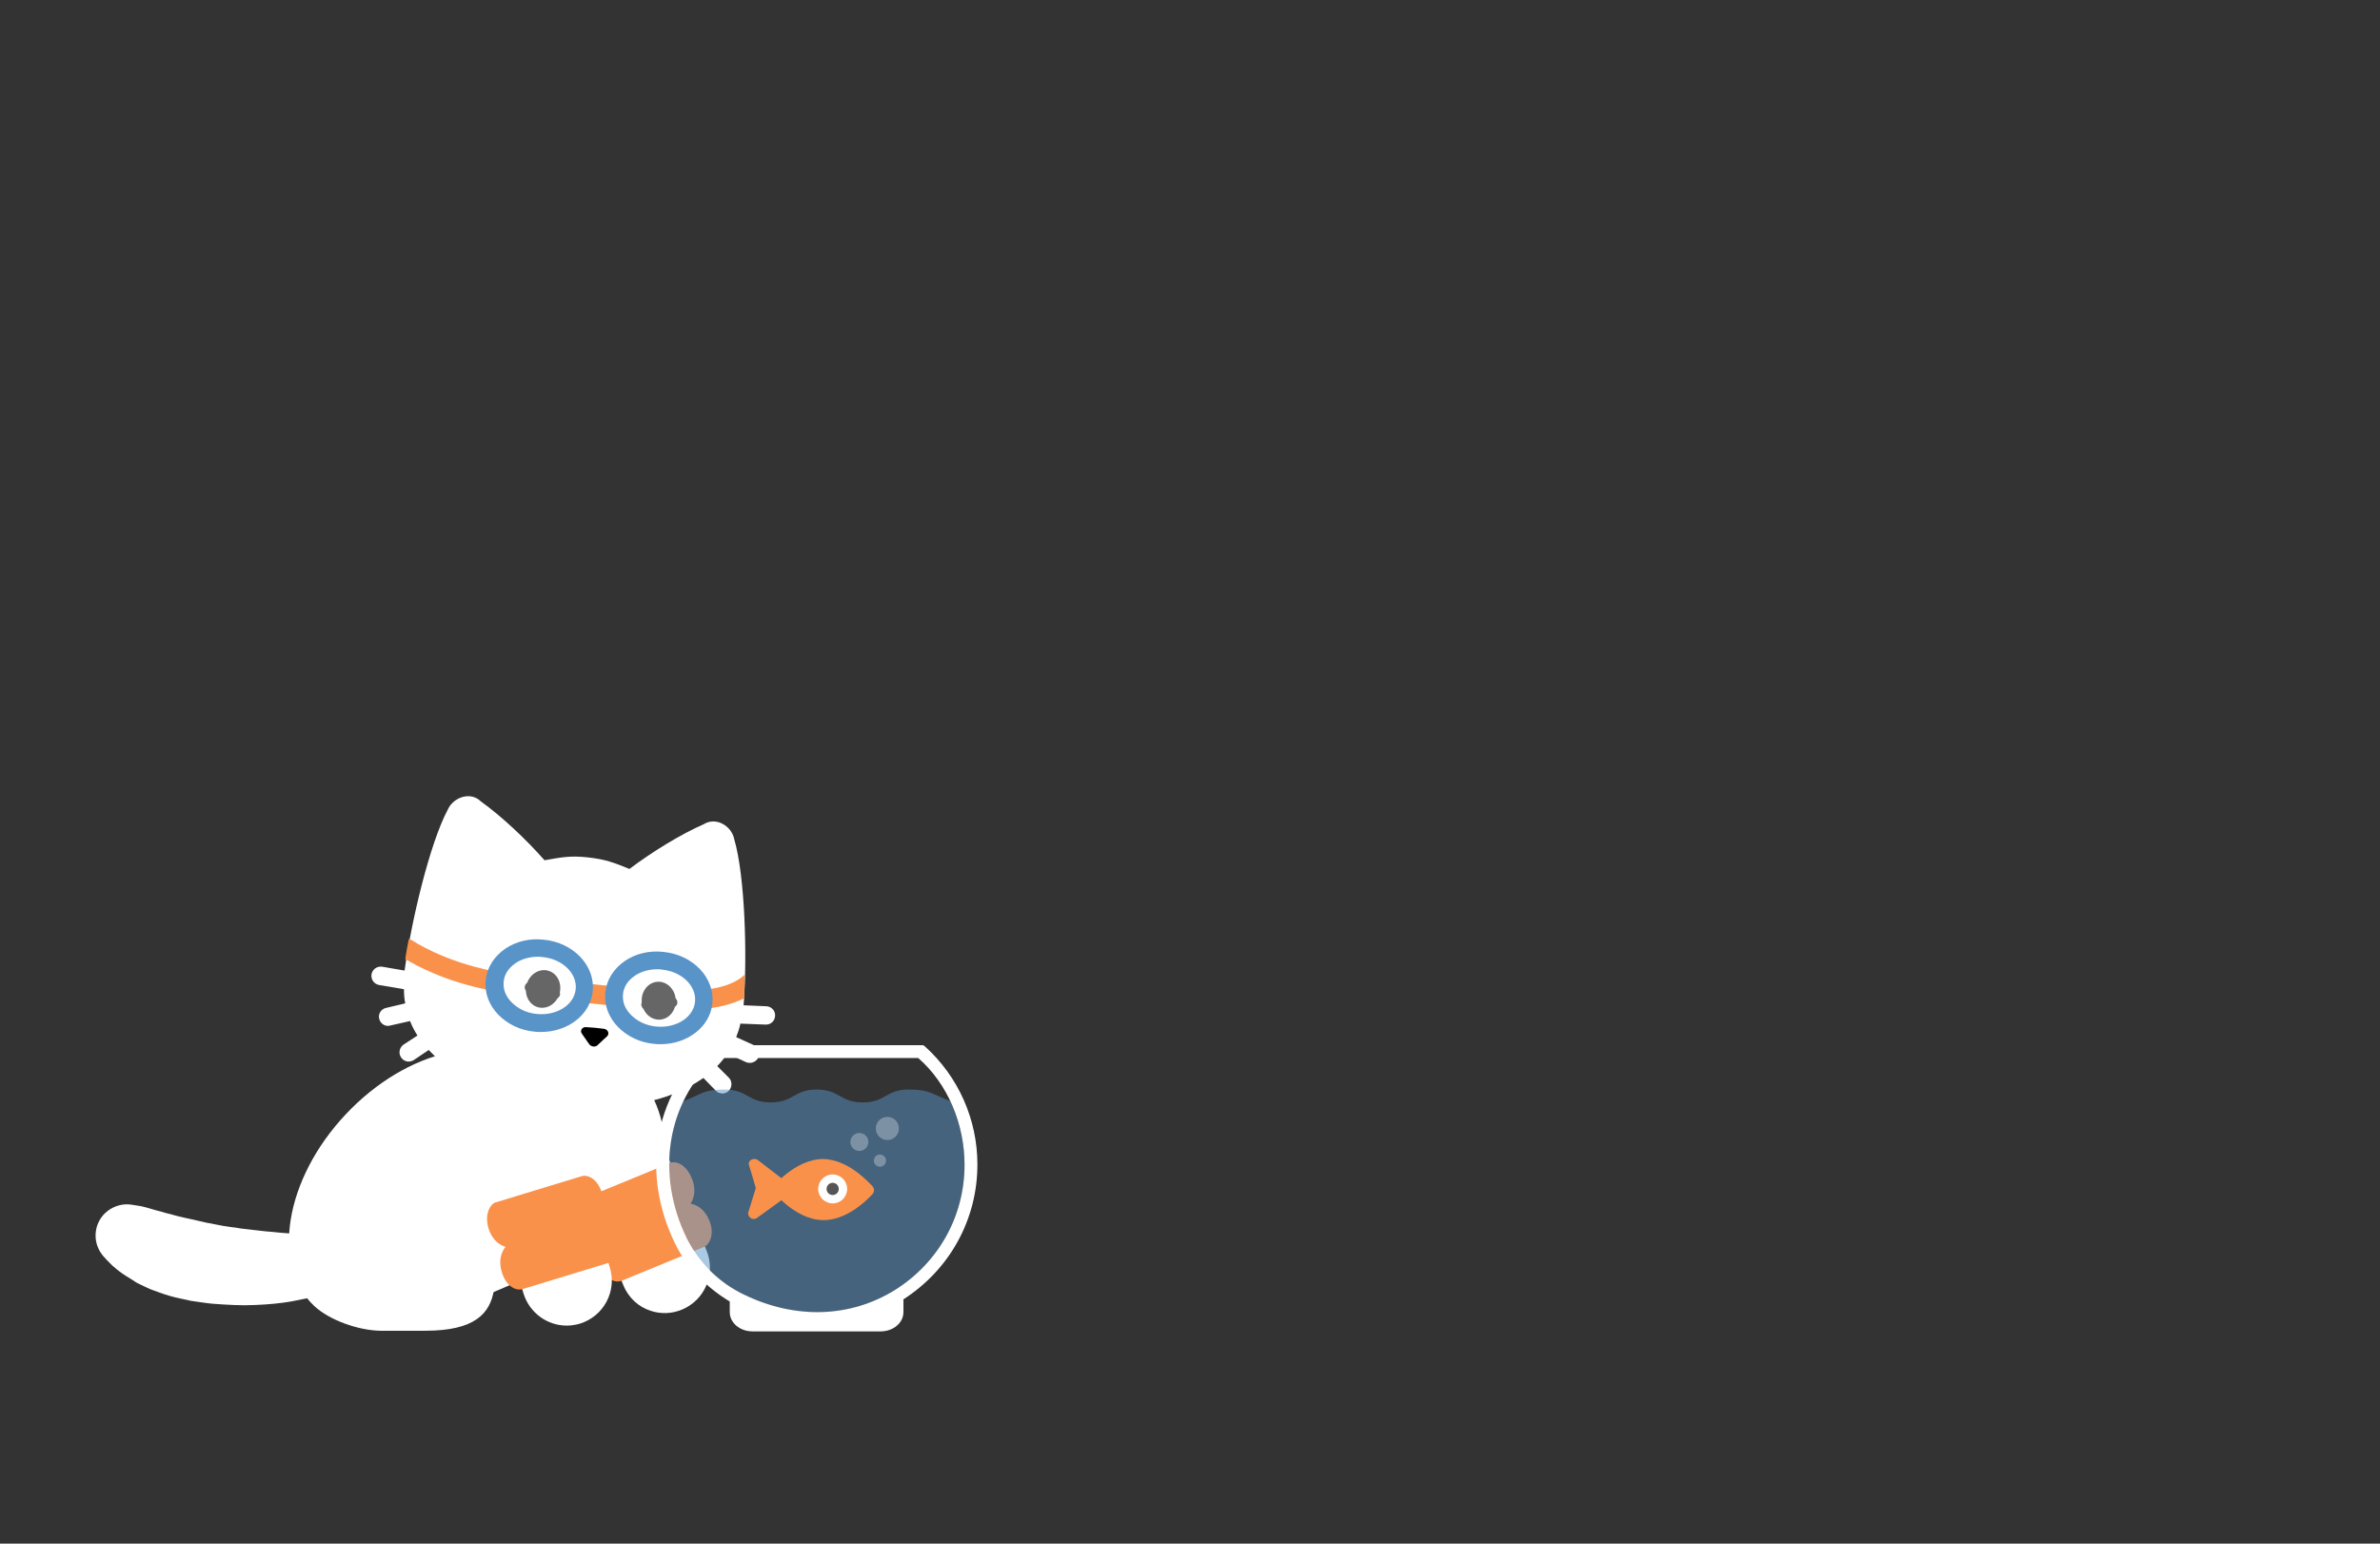<?xml version="1.0" encoding="utf-8"?>
<!-- Generator: Adobe Illustrator 19.2.1, SVG Export Plug-In . SVG Version: 6.00 Build 0)  -->
<svg class="scuba" version="1.1" xmlns="http://www.w3.org/2000/svg" xmlns:xlink="http://www.w3.org/1999/xlink" x="0px" y="0px"
	 viewBox="0 0 740 480" enable-background="new 0 0 740 480" xml:space="preserve">
<rect x="0" y="0" width="740" height="480" fill="#333333" stroke="none"/>
<g id="Layer_1">
	<path class="fill" fill="#FFFFFF" d="M156.6,392.6c19-20.2,23.3-46.9,9.8-59.6s-39.9-6.7-58.9,13.5s-23.3,46.9-9.8,59.6
		c4.7,4.4,13.7,7.6,20.6,7.7c0,0,11.1,0,13.9,0c15.4,0,20.2-5.3,21.4-12.8L156.6,392.6z"/>
	<path class="fill" fill="#FFFFFF" d="M206.8,355.6c-0.9-11.5-5.8-21-15.5-27.4c-8.6-5.7-19.6-6.8-29.5-5c-15.4,2.8-26.2,14.2-29.7,28.1
		c-0.5,0.9-1.1,2.4-1.3,2.6c-0.9,1.7-1.9,3.4-2.8,5.1c-1.9,3.8-3.6,7.7-5.1,11.7c-3,8.3-6.2,19.6-1.5,27.8c3.2,5.5,9.7,8.7,15.9,8.5
		c5.1-0.2,9.8-2.7,14.4-4.5c7.7-3.1,29.8-13,32-15.9c2.7-0.2,5.4-0.6,7.8-1.3C204.7,381.6,207.7,367.7,206.8,355.6z"/>
	<path class="fill" fill="#FFFFFF" d="M174.6,343.5c-18.8-1.9-32.2-7.3-41.3-17l-4.6,3.1c-0.6,0.4-1.2,0.5-1.9,0.5c-0.8-0.1-1.6-0.5-2.1-1.3
		c-0.9-1.3-0.5-3.1,0.8-4l4.3-2.8c-0.9-1.4-1.7-2.9-2.3-4.5l-6.2,1.4c-0.3,0.1-0.6,0.1-0.9,0.1c-1.2-0.1-2.2-1-2.5-2.2
		c-0.4-1.5,0.6-3.1,2.2-3.4l5.9-1.4c-0.3-1.4-0.4-2.9-0.4-4.4l-7.7-1.3c-1.6-0.3-2.6-1.7-2.4-3.3c0.3-1.6,1.7-2.6,3.3-2.4l7,1.2h0
		c2.1-15.6,7.9-39.7,13.4-50c1.7-3.9,7.1-5.8,10.3-2.6l0,0c6.3,4.5,13.9,11.6,19.8,18.3c5.2-0.9,7.9-1.5,13.4-0.9s8.1,1.6,13,3.6
		c7.2-5.4,16-10.8,23.1-13.9l0,0c3.8-2.4,8.7,0.5,9.5,4.7c3.3,11.2,4.1,36,2.9,51.6l0,0l7.1,0.3c1.6,0.1,2.8,1.4,2.7,3
		c-0.1,1.6-1.4,2.8-3,2.7l-7.8-0.3c-0.3,1.5-0.8,2.9-1.3,4.2l5.5,2.5c1.4,0.7,2.1,2.4,1.4,3.8c-0.5,1.1-1.7,1.8-2.9,1.7
		c-0.3,0-0.6-0.1-0.9-0.2l-5.8-2.7c-1,1.4-2,2.7-3.2,3.9l3.6,3.6c1.1,1.1,1.1,2.9,0,4.1c-0.6,0.6-1.5,0.9-2.3,0.8
		c-0.6-0.1-1.3-0.3-1.7-0.8l-3.9-4C207.6,342.9,193.4,345.4,174.6,343.5z"/>
	<path class="face" d="M185.1,319.6l2.6,0.3c1.3,0.1,1.9,1.5,1.1,2.3l-1.2,1.1l-1.8,1.7c-0.7,0.7-2,0.5-2.6-0.3l-1.4-2l-0.9-1.3
		c-0.7-1,0.2-2.2,1.5-2L185.1,319.6z"/>
	<path class="fill" fill="#FFFFFF" d="M101,402.2c0,0-1,0.3-2.7,0.8c-0.4,0.1-0.9,0.3-1.4,0.4c-0.6,0.1-1.2,0.3-1.9,0.4c-1.4,0.3-2.9,0.6-4.5,0.9
		c-1.6,0.3-3.4,0.5-5.3,0.7c-1.9,0.2-3.9,0.3-6,0.4c-2.1,0.1-4.2,0.1-6.4,0c-2.2-0.1-4.4-0.2-6.7-0.4c-2.2-0.2-4.5-0.6-6.7-0.9
		c-2.2-0.5-4.4-0.9-6.5-1.5c-2.1-0.6-4.2-1.4-6.1-2.1c-1-0.4-1.9-0.9-2.8-1.3c-0.9-0.4-1.7-0.8-2.5-1.4c-1.6-1-3-1.8-4.3-2.8
		c-0.6-0.5-1.2-0.9-1.7-1.4c-0.3-0.2-0.5-0.4-0.7-0.6c-0.2-0.2-0.4-0.4-0.6-0.6c-0.8-0.8-1.4-1.4-1.8-1.9c-0.4-0.4-0.6-0.7-0.6-0.7
		c-3.3-4.2-2.6-10.3,1.6-13.6c2.2-1.7,4.9-2.4,7.5-2l2.5,0.4c0,0,0.2,0,0.6,0.1c0.4,0.1,0.9,0.2,1.6,0.4c0.6,0.2,1.5,0.4,2.4,0.7
		c0.5,0.1,0.9,0.3,1.5,0.4c0.5,0.1,1.1,0.3,1.7,0.5c1.2,0.3,2.5,0.6,3.8,1c0.7,0.2,1.4,0.3,2.1,0.5c0.7,0.2,1.5,0.3,2.3,0.5
		c1.5,0.4,3.2,0.7,4.8,1.1c0.9,0.2,1.7,0.3,2.6,0.5c0.9,0.2,1.7,0.3,2.6,0.5c0.9,0.1,1.8,0.3,2.7,0.4c0.9,0.1,1.8,0.2,2.7,0.4
		c0.9,0.1,1.8,0.2,2.6,0.3c0.9,0.1,1.7,0.2,2.6,0.3c1.7,0.2,3.4,0.4,5,0.5c1.6,0.2,3.1,0.3,4.5,0.4c1.4,0.1,2.6,0.2,3.8,0.3
		c0.6,0.1,1.1,0.1,1.6,0.1c0.5,0,1,0,1.5,0.1c1.8,0.1,2.8,0.2,2.8,0.2c5.1,0.5,8.9,5,8.4,10.1C107,398,104.4,401,101,402.2z"/>
	<g class="arm">
		<path class="fill" fill="#FFFFFF" d="M202.3,407.6c-3.7-1.2-6.9-4-8.5-8l-15.2-37c-2.9-7.2,0.5-15.3,7.6-18.3c7.2-2.9,15.3,0.5,18.3,7.6
			l15.2,37c2.9,7.2-0.5,15.3-7.6,18.3C208.8,408.6,205.3,408.6,202.3,407.6z"/>
		<path fill="#F9914B" d="M219.2,387.6l-26,10.7l-0.1,0c-1.4,0.6-4.7,0-6.7-4.8c-2-4.8,0.4-7.9,0.4-7.9s-3.8-0.3-5.8-5.1
		c-2-4.8,0.3-7.8,1.3-8.2l0.1,0c0,0,23.7-9.7,26-10.7c1.4-0.6,4.7,0,6.7,4.8c2,4.8-0.4,7.9-0.4,7.9s3.8,0.3,5.8,5.1
		C222.5,384.1,220.2,387.1,219.2,387.6z"/>
	</g>	
	<g class="kitten-eyes face">		
		<ellipse transform="matrix(0.997 -7.172883e-02 7.172883e-02 0.997 -21.8 15.499)" cx="204.9" cy="311.3" rx="5.3" ry="5.9"/>
		<ellipse transform="matrix(0.274 -0.962 0.962 0.274 -173.181 385.556)" cx="168.7" cy="307.5" rx="5.9" ry="5.3"/>
	</g>
	<g class="kitten-blink face">
		<path d="M163.9,308.3c-0.6-0.3-0.9-1-0.7-1.7c0.2-0.8,1-1.3,1.8-1.1l8,2.1c0.8,0.2,1.3,1,1.1,1.8c-0.2,0.8-1,1.3-1.8,1.1l-8-2.1
			C164.1,308.4,164,308.4,163.9,308.3z"/>
		<path d="M200,313.6c-0.3-0.2-0.5-0.6-0.6-1c-0.1-0.8,0.5-1.6,1.4-1.6l8.2-0.8c0.8-0.1,1.6,0.5,1.6,1.4c0.1,0.8-0.5,1.6-1.4,1.6
			l-8.2,0.8C200.7,313.9,200.3,313.8,200,313.6z"/>
	</g>		
	<g>
		<g>
			
				<rect x="183.4" y="304.7" transform="matrix(0.103 -0.995 0.995 0.103 -140.347 462.912)" fill="#F9914B" width="6" height="9"/>
		</g>
		
			<ellipse transform="matrix(0.103 -0.995 0.995 0.103 -124.769 482.275)" opacity="0.4" fill="#FFFFFF" cx="204.9" cy="310.3" rx="11.6" ry="14"/>
		<path fill="#F9914B" d="M153,307.9c1.4,0,2.7-1,2.9-2.4c0.3-1.6-0.7-3.2-2.4-3.5c-15.8-3.1-25-9.4-25.2-9.5
			c-0.4-0.3-0.8-0.4-1.2-0.5c-0.4,2.1-0.8,4.2-1.1,6.2c3.1,1.9,12.3,7,26.2,9.7C152.6,307.9,152.8,307.9,153,307.9z"/>
		
			<ellipse transform="matrix(0.103 -0.995 0.995 0.103 -154.327 441.845)" opacity="0.4" fill="#FFFFFF" cx="167.7" cy="306.5" rx="11.6" ry="14"/>
		<path fill="#F9914B" d="M231.6,303c-4.2,4.2-12.3,4.7-12.4,4.7c-1.7,0.1-2.9,1.5-2.8,3.1c0.1,1.6,1.4,2.8,3,2.8c0.1,0,0.1,0,0.2,0
			c0.3,0,6.3-0.4,11.8-3.2C231.4,308.2,231.5,305.7,231.6,303z"/>
		<g>
			<path fill="#5994C9" d="M168.2,320.9c-0.7,0-1.3,0-2-0.1c-4.4-0.4-8.3-2.3-11.2-5.2c-3-3.1-4.4-6.9-4-10.8
				c0.4-3.9,2.6-7.4,6.1-9.8c3.4-2.3,7.6-3.3,12-2.8c9.2,0.9,16,8.1,15.2,16C183.6,315.5,176.6,320.9,168.2,320.9z M167.2,297.5
				c-2.5,0-5,0.7-6.9,2c-2.2,1.5-3.5,3.5-3.7,5.8c-0.2,2.3,0.6,4.5,2.5,6.4c2,2,4.7,3.3,7.8,3.6c6.2,0.6,11.6-2.8,12.1-7.7l0,0
				c0.5-4.9-4.1-9.4-10.3-10C168.1,297.5,167.6,297.5,167.2,297.5z"/>
		</g>
		<g>
			<path fill="#5994C9" d="M205.4,324.7c-0.7,0-1.3,0-2-0.1c-4.4-0.4-8.3-2.3-11.2-5.2c-3-3.1-4.4-6.9-4-10.8
				c0.4-3.9,2.6-7.4,6.1-9.8c3.4-2.3,7.6-3.3,12-2.8c9.2,0.9,16,8.1,15.2,16v0C220.8,319.3,213.7,324.7,205.4,324.7z M204.3,301.4
				c-2.5,0-5,0.7-6.9,2c-2.2,1.5-3.5,3.5-3.7,5.8c-0.2,2.3,0.6,4.5,2.5,6.4c2,2,4.7,3.3,7.8,3.6c6.2,0.6,11.6-2.8,12.1-7.7
				c0.5-4.9-4.1-9.4-10.3-10C205.3,301.4,204.8,301.4,204.3,301.4z"/>
		</g>
	</g>
	<path class="fill" fill="#FFFFFF" d="M176.2,412.2c-6,0-11.5-3.9-13.4-9.9l-11.7-38.2c-2.3-7.4,1.9-15.2,9.3-17.5c7.4-2.3,15.2,1.9,17.5,9.3
		l11.7,38.2c2.3,7.4-1.9,15.2-9.3,17.5C178.9,412,177.5,412.2,176.2,412.2z"/>
	<path fill="#F9914B" d="M189.2,392.7l-26.9,8.2l-0.1,0c-1.4,0.4-4.7-0.4-6.2-5.4c-1.5-5,1.2-7.8,1.2-7.8s-3.7-0.7-5.3-5.7
		c-1.5-5,1-7.8,2.1-8.1l0.1,0c0,0,24.5-7.5,26.9-8.2c1.4-0.4,4.7,0.4,6.2,5.4c1.5,5-1.2,7.8-1.2,7.8s3.7,0.7,5.3,5.7
		S190.3,392.3,189.2,392.7z"/>		
	<g>
		<path opacity="0.5" fill="#5994C9" d="M213.5,385c3.7,7.7,10,13.9,17.7,17.6c16,7.8,33.1,7.2,47.1-1.5
			c13.6-8.5,21.6-22.9,21.6-38.9c0-6.9-1.6-13.7-4.4-19.8c-6-2.2-6.1-3.6-13-3.6c-7.1,0-7.1,4-14.3,4c-7.1,0-7.1-4-14.3-4
			c-7.1,0-7.1,4-14.3,4c-7.1,0-7.1-4-14.3-4c-6.9,0-6.9,1.4-13,3.7C206.4,355.2,206.5,370.7,213.5,385z"/>
		<path fill="#F9914B" d="M271.3,368.9c0.6,0.7,0.6,1.7,0,2.4c-2.3,2.5-8.4,8.2-15.4,8.1c-9-0.1-16.2-9.7-16.2-9.7s7.4-9.4,16.4-9.3
			C263.1,360.6,269,366.4,271.3,368.9z"/>
		<path fill="#F9914B" d="M235.6,360.7l10,7.7c0.9,0.7,0.9,2.2,0,2.9l-10.2,7.4c-1.2,0.9-2.8,0-2.8-1.5l2.4-7.8l-2.2-7.4
			C232.7,360.7,234.4,359.9,235.6,360.7z"/>
		<circle fill="#FFFFFF" cx="258.9" cy="369.7" r="4.5"/>
		<circle fill="#555555" cx="258.9" cy="369.7" r="1.9"/>
		<path fill="#FFFFFF" d="M303.9,362.1c0-14-5.9-27.3-16.3-36.7l-0.6-0.4h-66.2l-0.6,0.4c-17,15.5-20.9,39.5-10.3,61.3
			c3.7,7.6,10,13.8,17,18v3.3c0,3.3,3.1,6,7.1,6h39.8c4,0,7.1-2.7,7.1-6v-4l-0.1,0.1C295.3,394.8,303.9,379.2,303.9,362.1z
			 M278.3,401.1c-14,8.7-31.1,9.2-47.1,1.4c-7.7-3.7-13.9-9.9-17.7-17.5c-9.7-19.9-6.2-42,8.9-56h63.1c9.2,8,14.4,20.6,14.4,33.2
			C299.9,378.2,291.8,392.6,278.3,401.1z"/>
		<circle opacity="0.3" fill="#FFFFFF" cx="267.2" cy="355.1" r="2.8"/>
		<circle opacity="0.3" fill="#FFFFFF" cx="275.9" cy="350.9" r="3.6"/>
		<circle opacity="0.3" fill="#FFFFFF" cx="273.6" cy="360.9" r="1.9"/>
	</g>
</g>
</svg>
